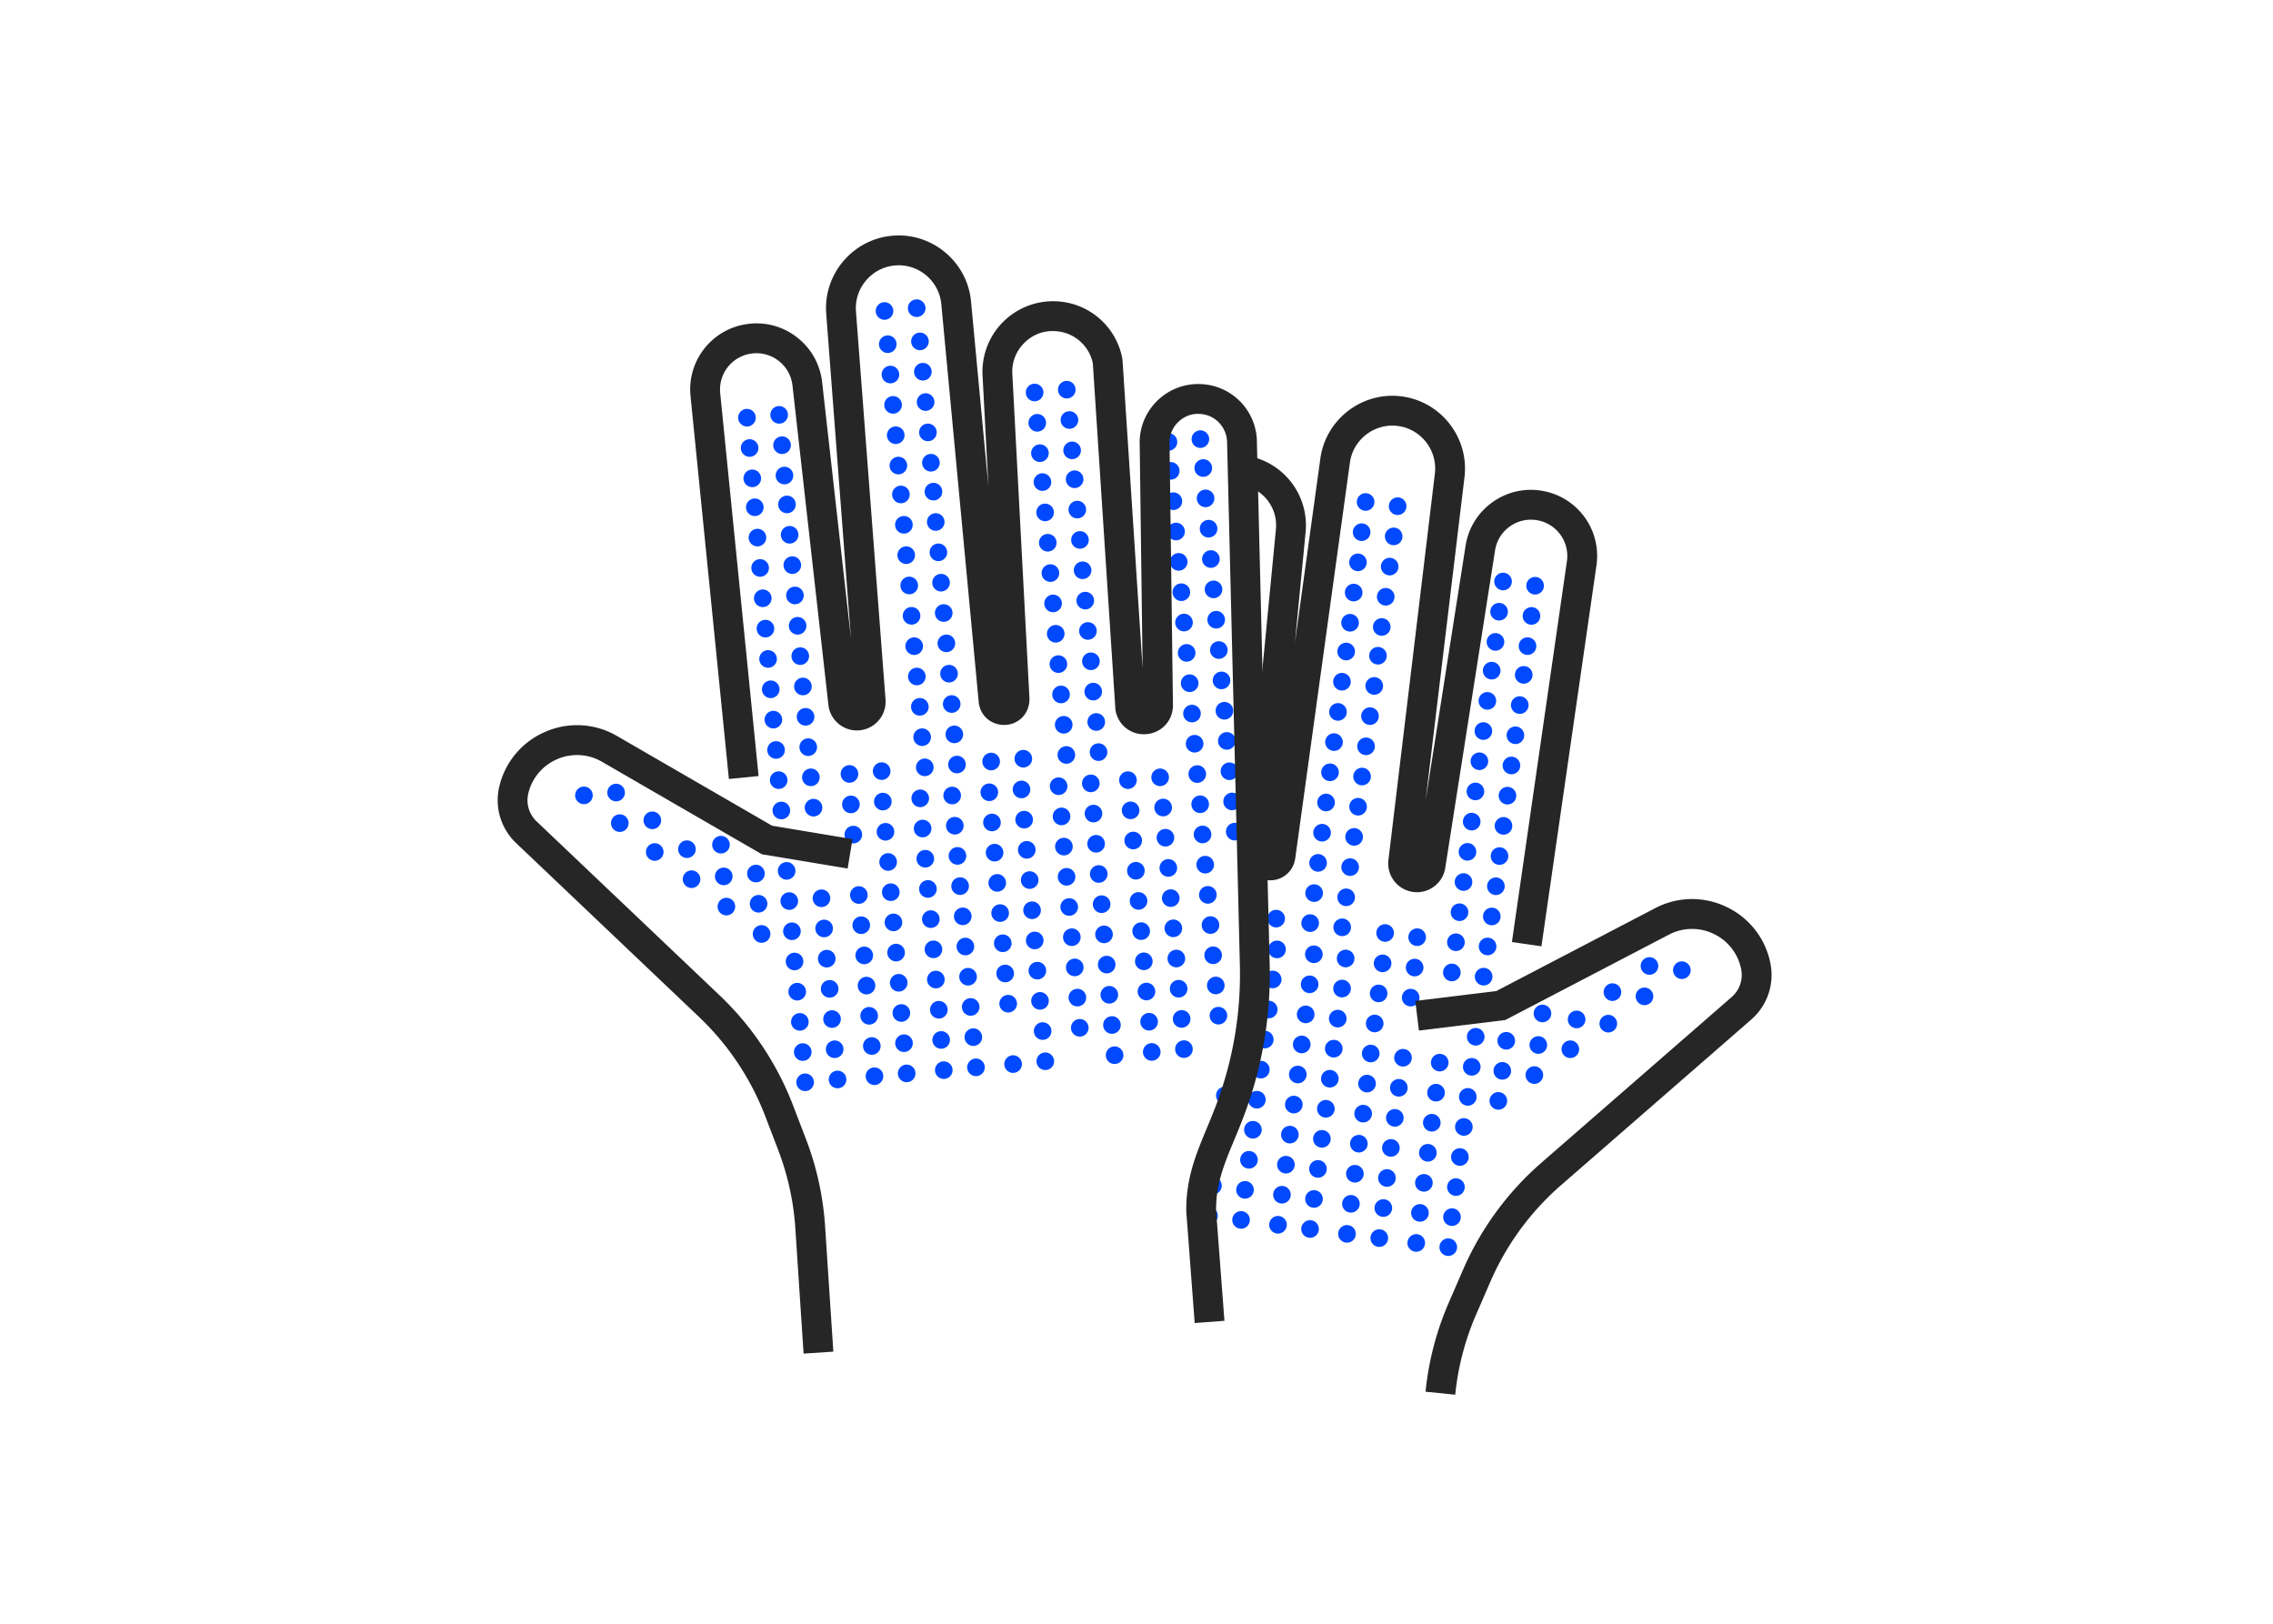 <svg xmlns="http://www.w3.org/2000/svg" fill="none" viewBox="0 0 280 200"><path fill="#0049FF" d="M189.103 73.105a.958.958 0 1 0 0-1.917.958.958 0 0 0 0 1.917zM185.155 72.585a.958.958 0 1 0 .001-1.917.958.958 0 0 0-.001 1.917zM188.612 76.824a.96.96 0 1 0 0-1.918.96.96 0 0 0 0 1.918zM184.666 76.305a.958.958 0 1 0 0-1.917.958.958 0 0 0 0 1.917zM188.124 80.543a.96.96 0 1 0 0-1.918.96.96 0 0 0 0 1.918zM184.177 80.023a.96.96 0 1 0 0-1.918.96.96 0 0 0 0 1.918zM187.656 84.085a.96.96 0 1 0 0-1.918.96.96 0 0 0 0 1.918zM183.71 83.566a.96.96 0 1 0 0-1.918.96.96 0 0 0 0 1.918zM187.167 87.806a.96.96 0 1 0 0-1.918.96.96 0 0 0 0 1.918zM183.221 87.286a.958.958 0 1 0 0-1.916.958.958 0 0 0 0 1.916zM186.677 91.525a.958.958 0 1 0 .001-1.916.958.958 0 0 0-.001 1.916zM182.73 91.006a.958.958 0 1 0 0-1.917.958.958 0 0 0 0 1.917zM186.187 95.245a.958.958 0 1 0 .001-1.917.958.958 0 0 0-.001 1.917zM182.241 94.725a.958.958 0 1 0 0-1.917.958.958 0 0 0 0 1.917zM185.698 98.964a.958.958 0 1 0 0-1.917.958.958 0 0 0 0 1.917zM181.751 98.444a.958.958 0 1 0 0-1.917.958.958 0 0 0 0 1.917zM185.208 102.683a.958.958 0 1 0 0-1.917.958.958 0 0 0 0 1.917zM181.261 102.163a.959.959 0 1 0 0-1.917.959.959 0 0 0 0 1.917zM184.719 106.402a.958.958 0 1 0 0-1.917.958.958 0 0 0 0 1.917zM180.772 105.882a.958.958 0 1 0 0-1.917.958.958 0 0 0 0 1.917zM184.228 110.121a.96.96 0 1 0 0-1.918.96.96 0 0 0 0 1.918zM180.282 109.601a.958.958 0 1 0 .001-1.917.958.958 0 0 0-.001 1.917zM183.737 113.84a.959.959 0 1 0 0-1.917.959.959 0 0 0 0 1.917zM179.792 113.32a.958.958 0 1 0 0-1.916.958.958 0 0 0 0 1.916zM171.19 70.746a.958.958 0 1 0 0-1.916.958.958 0 0 0 0 1.916zM167.244 70.227a.96.96 0 1 0 0-1.919.96.96 0 0 0 0 1.918zM171.681 67.027a.958.958 0 1 0 0-1.916.958.958 0 0 0 0 1.916zM167.734 66.508a.958.958 0 1 0 0-1.917.958.958 0 0 0 0 1.917zM172.169 63.307a.958.958 0 1 0 0-1.917.958.958 0 0 0 0 1.917zM168.223 62.788a.958.958 0 1 0 .001-1.917.958.958 0 0 0-.001 1.917zM170.701 74.465a.958.958 0 1 0 0-1.916.958.958 0 0 0 0 1.916zM166.754 73.946a.958.958 0 1 0 0-1.917.958.958 0 0 0 0 1.917zM170.211 78.184a.958.958 0 1 0 .001-1.916.958.958 0 0 0-.001 1.916zM166.264 77.665a.96.96 0 1 0 0-1.918.96.96 0 0 0 0 1.918zM169.745 81.728a.958.958 0 1 0 0-1.916.958.958 0 0 0 0 1.916zM165.797 81.209a.96.96 0 1 0 0-1.919.96.96 0 0 0 0 1.919zM169.255 85.448a.96.96 0 1 0 0-1.919.96.96 0 0 0 0 1.919zM165.309 84.928a.958.958 0 1 0 0-1.917.958.958 0 0 0 0 1.917zM168.764 89.167a.958.958 0 1 0 .001-1.917.958.958 0 0 0-.001 1.917zM164.819 88.647a.958.958 0 1 0 0-1.917.958.958 0 0 0 0 1.917zM168.275 92.886a.958.958 0 1 0 .001-1.917.958.958 0 0 0-.001 1.917zM164.329 92.366a.958.958 0 1 0 .001-1.917.958.958 0 0 0-.001 1.917zM167.787 96.606a.958.958 0 1 0 0-1.917.958.958 0 0 0 0 1.917zM163.839 96.086a.958.958 0 1 0 0-1.917.958.958 0 0 0 0 1.917zM167.296 100.324a.958.958 0 1 0 0-1.916.958.958 0 0 0 0 1.916zM163.349 99.804a.958.958 0 1 0 .001-1.917.958.958 0 0 0-.001 1.917zM166.807 104.044a.958.958 0 1 0 0-1.917.958.958 0 0 0 0 1.917zM162.86 103.524a.958.958 0 1 0 0-1.916.958.958 0 0 0 0 1.916zM166.317 107.763a.958.958 0 1 0 0-1.917.958.958 0 0 0 0 1.917zM162.369 107.243a.958.958 0 1 0 .001-1.917.958.958 0 0 0-.001 1.917zM165.828 111.483a.958.958 0 1 0 0-1.917.958.958 0 0 0 0 1.917zM161.881 110.963a.958.958 0 1 0 0-1.917.958.958 0 0 0 0 1.917zM183.251 117.537a.959.959 0 1 0 0-1.918.959.959 0 0 0 0 1.918zM179.304 117.018a.96.96 0 1 0 0-1.918.96.96 0 0 0 0 1.918zM182.763 121.257a.959.959 0 1 0 0-1.918.959.959 0 0 0 0 1.918zM178.815 120.738a.959.959 0 1 0 0-1.917.959.959 0 0 0 0 1.917zM174.573 116.395a.958.958 0 1 0 .001-1.917.958.958 0 0 0-.001 1.917zM170.627 115.875a.958.958 0 1 0 0-1.916.958.958 0 0 0 0 1.916zM174.262 120.137a.958.958 0 1 0 .001-1.917.958.958 0 0 0-.001 1.917zM170.315 119.618a.958.958 0 1 0 .001-1.917.958.958 0 0 0-.001 1.917zM165.338 115.179a.959.959 0 1 0 0-1.918.959.959 0 0 0 0 1.918zM161.393 114.66a.959.959 0 1 0-.002-1.918.959.959 0 0 0 .002 1.918zM165.765 119.019a.959.959 0 1 0 0-1.918.959.959 0 0 0 0 1.918zM161.818 118.5a.959.959 0 1 0 0-1.917.959.959 0 0 0 0 1.917zM157.205 114.108a.958.958 0 1 0 0-1.917.958.958 0 0 0 0 1.917zM157.266 117.9a.96.96 0 1 0 0-1.918.96.96 0 0 0 0 1.918zM173.775 123.84a.958.958 0 1 0 .001-1.917.958.958 0 0 0-.001 1.917zM169.827 123.321a.958.958 0 1 0 0-1.917.958.958 0 0 0 0 1.917zM165.277 122.722a.96.96 0 1 0 0-1.918.96.96 0 0 0 0 1.918zM161.329 122.202a.958.958 0 1 0 .001-1.917.958.958 0 0 0-.001 1.917zM156.778 121.602a.958.958 0 1 0 .001-1.917.958.958 0 0 0-.001 1.917zM181.787 128.661a.958.958 0 1 0 .001-1.917.958.958 0 0 0-.001 1.917zM169.343 127.023a.958.958 0 1 0 0-1.917.958.958 0 0 0 0 1.917zM164.791 126.423a.958.958 0 1 0 0-1.917.958.958 0 0 0 0 1.917zM160.843 125.904a.959.959 0 1 0-.002-1.918.959.959 0 0 0 .002 1.918zM156.291 125.305a.959.959 0 1 0-.002-1.918.959.959 0 0 0 .002 1.918zM181.299 132.363a.959.959 0 1 0 0-1.918.959.959 0 0 0 0 1.918zM177.353 131.843a.958.958 0 1 0 0-1.916.958.958 0 0 0 0 1.916zM172.799 131.244a.959.959 0 1 0 0-1.917.959.959 0 0 0 0 1.917zM168.853 130.724a.958.958 0 1 0 0-1.916.958.958 0 0 0 0 1.916zM164.301 130.125a.959.959 0 1 0 0-1.918.959.959 0 0 0 0 1.918zM160.355 129.606a.959.959 0 1 0-.002-1.918.959.959 0 0 0 .002 1.918zM155.803 129.006a.958.958 0 1 0 0-1.916.958.958 0 0 0 0 1.916zM180.814 136.066a.958.958 0 1 0 0-1.917.958.958 0 0 0 0 1.917zM176.866 135.546a.959.959 0 1 0 0-1.917.959.959 0 0 0 0 1.917zM172.315 134.946a.958.958 0 1 0 .001-1.917.958.958 0 0 0-.001 1.917zM168.368 134.427a.959.959 0 1 0 0-1.917.959.959 0 0 0 0 1.917zM163.816 133.828a.958.958 0 1 0 0-1.917.958.958 0 0 0 0 1.917zM159.869 133.308a.958.958 0 1 0 .001-1.917.958.958 0 0 0-.001 1.917zM155.317 132.708a.958.958 0 1 0 .001-1.917.958.958 0 0 0-.001 1.917zM180.325 139.768a.958.958 0 1 0 0-1.916.958.958 0 0 0 0 1.916zM176.378 139.248a.959.959 0 1 0 0-1.918.959.959 0 0 0 0 1.918zM171.825 138.649a.958.958 0 1 0 0-1.917.958.958 0 0 0 0 1.917zM167.878 138.13a.96.96 0 1 0 0-1.918.96.96 0 0 0 0 1.918zM163.327 137.531a.958.958 0 1 0 0-1.917.958.958 0 0 0 0 1.917zM159.38 137.011a.958.958 0 1 0 0-1.917.958.958 0 0 0 0 1.917zM154.828 136.411a.958.958 0 1 0 0-1.917.958.958 0 0 0 0 1.917zM150.882 135.891a.958.958 0 1 0 0-1.916.958.958 0 0 0 0 1.916zM179.838 143.47a.958.958 0 1 0 .001-1.917.958.958 0 0 0-.001 1.917zM175.892 142.951a.959.959 0 1 0-.002-1.918.959.959 0 0 0 .002 1.918zM171.338 142.35a.958.958 0 1 0 .001-1.917.958.958 0 0 0-.001 1.917zM167.392 141.831a.958.958 0 1 0 0-1.917.958.958 0 0 0 0 1.917zM162.839 141.232a.958.958 0 1 0 .001-1.917.958.958 0 0 0-.001 1.917zM158.892 140.712a.958.958 0 1 0 0-1.916.958.958 0 0 0 0 1.916zM154.342 140.113a.958.958 0 1 0 0-1.917.958.958 0 0 0 0 1.917zM150.395 139.593a.959.959 0 1 0 0-1.918.959.959 0 0 0 0 1.918zM179.35 147.173a.958.958 0 1 0 0-1.917.958.958 0 0 0 0 1.917zM175.404 146.653a.958.958 0 1 0 0-1.916.958.958 0 0 0 0 1.916zM170.852 146.053a.958.958 0 1 0 0-1.916.958.958 0 0 0 0 1.916zM166.905 145.534a.959.959 0 1 0-.002-1.918.959.959 0 0 0 .002 1.918zM162.354 144.935a.958.958 0 1 0 0-1.916.958.958 0 0 0 0 1.916zM158.406 144.415a.958.958 0 1 0 0-1.916.958.958 0 0 0 0 1.916zM153.854 143.815a.958.958 0 1 0 .001-1.917.958.958 0 0 0-.001 1.917zM149.907 143.295a.958.958 0 1 0 .001-1.917.958.958 0 0 0-.001 1.917zM178.863 150.875a.958.958 0 1 0 .001-1.917.958.958 0 0 0-.001 1.917zM174.918 150.355a.958.958 0 1 0 0-1.917.958.958 0 0 0 0 1.917zM170.362 149.756a.96.96 0 1 0 0-1.918.96.96 0 0 0 0 1.918zM166.416 149.235a.958.958 0 1 0 0-1.916.958.958 0 0 0 0 1.916zM161.864 148.637a.958.958 0 1 0 .001-1.917.958.958 0 0 0-.001 1.917zM157.918 148.117a.958.958 0 1 0 0-1.916.958.958 0 0 0 0 1.916zM153.366 147.517a.958.958 0 1 0 .001-1.917.958.958 0 0 0-.001 1.917zM149.42 146.998a.958.958 0 1 0 0-1.917.958.958 0 0 0 0 1.917zM178.374 154.576a.959.959 0 1 0 0-1.917.959.959 0 0 0 0 1.917zM174.428 154.057a.959.959 0 1 0 0-1.917.959.959 0 0 0 0 1.917zM169.877 153.458a.959.959 0 1 0 0-1.917.959.959 0 0 0 0 1.917zM165.93 152.938a.959.959 0 1 0 0-1.918.959.959 0 0 0 0 1.918zM161.378 152.338a.958.958 0 1 0 .001-1.917.958.958 0 0 0-.001 1.917zM157.431 151.819a.959.959 0 1 0 0-1.918.959.959 0 0 0 0 1.918zM152.879 151.219a.958.958 0 1 0 .001-1.917.958.958 0 0 0-.001 1.917zM148.932 150.699a.959.959 0 1 0 0-1.918.959.959 0 0 0 0 1.918zM207.136 120.459a.96.96 0 1 0 0-1.918.96.96 0 0 0 0 1.918zM203.191 119.939a.958.958 0 1 0 0-1.916.958.958 0 0 0 0 1.916zM202.576 123.682a.959.959 0 1 0 0-1.918.959.959 0 0 0 0 1.918zM198.63 123.162a.959.959 0 1 0 0-1.918.959.959 0 0 0 0 1.918zM198.119 127.045a.959.959 0 1 0 0-1.918.959.959 0 0 0 0 1.918zM194.172 126.526a.96.96 0 1 0 0-1.918.96.96 0 0 0 0 1.918zM193.443 130.196a.959.959 0 1 0 0-1.918.959.959 0 0 0 0 1.918zM189.497 129.676a.958.958 0 1 0 .001-1.917.958.958 0 0 0-.001 1.917zM189.009 133.378a.958.958 0 1 0 0-1.916.958.958 0 0 0 0 1.916zM185.062 132.859a.958.958 0 1 0 0-1.917.958.958 0 0 0 0 1.917zM190.008 125.789a.958.958 0 1 0 .001-1.917.958.958 0 0 0-.001 1.917zM185.55 129.156a.958.958 0 1 0 .001-1.917.958.958 0 0 0-.001 1.917zM184.575 136.561a.959.959 0 1 0 0-1.918.959.959 0 0 0 0 1.918zM108.958 39.264a.958.958 0 1 0 .001-1.916.958.958 0 0 0-.001 1.916zM112.923 38.917a.958.958 0 1 0 0-1.917.958.958 0 0 0 0 1.917zM92.015 52.404a.958.958 0 1 0 0-1.916.958.958 0 0 0 0 1.916zM95.98 52.057a.958.958 0 1 0 0-1.917.958.958 0 0 0 0 1.917zM92.342 56.14a.958.958 0 1 0 0-1.916.958.958 0 0 0 0 1.917zM96.307 55.794a.959.959 0 1 0 0-1.917.959.959 0 0 0 0 1.917zM92.669 59.879a.958.958 0 1 0 0-1.917.958.958 0 0 0 0 1.917zM96.634 59.531a.958.958 0 1 0 0-1.916.958.958 0 0 0 0 1.916zM92.98 63.438a.958.958 0 1 0 0-1.916.958.958 0 0 0 0 1.916zM96.945 63.091a.958.958 0 1 0 0-1.917.958.958 0 0 0 0 1.917zM93.307 67.176a.958.958 0 1 0 0-1.917.958.958 0 0 0 0 1.917zM97.273 66.829a.958.958 0 1 0 0-1.917.958.958 0 0 0 0 1.917zM93.637 70.913a.958.958 0 1 0 0-1.917.958.958 0 0 0 0 1.917zM97.601 70.566a.958.958 0 1 0 0-1.917.958.958 0 0 0 0 1.917zM93.963 74.65a.958.958 0 1 0 0-1.917.958.958 0 0 0 0 1.916zM97.928 74.302a.958.958 0 1 0 0-1.917.958.958 0 0 0 0 1.917zM94.292 78.387a.958.958 0 1 0 0-1.917.958.958 0 0 0 0 1.917zM98.256 78.04a.958.958 0 1 0 0-1.917.958.958 0 0 0 0 1.917zM94.616 82.124a.958.958 0 1 0 0-1.917.958.958 0 0 0 0 1.917zM98.58 81.776a.958.958 0 1 0 .001-1.916.958.958 0 0 0 0 1.916zM94.944 85.86a.958.958 0 1 0 0-1.916.958.958 0 0 0 0 1.917zM98.908 85.514a.958.958 0 1 0 0-1.917.958.958 0 0 0 0 1.917zM95.27 89.598a.958.958 0 1 0 0-1.917.958.958 0 0 0 0 1.917zM99.235 89.25a.958.958 0 1 0 0-1.916.958.958 0 0 0 0 1.916zM95.598 93.335a.958.958 0 1 0 0-1.917.958.958 0 0 0 0 1.917zM99.563 92.988a.958.958 0 1 0 0-1.917.958.958 0 0 0 0 1.917zM110.013 50.829a.958.958 0 1 0 .001-1.917.958.958 0 0 0-.001 1.917zM113.978 50.481a.96.96 0 1 0 0-1.918.96.96 0 0 0 0 1.918zM109.688 47.092a.958.958 0 1 0 0-1.916.958.958 0 0 0 0 1.916zM113.652 46.745a.959.959 0 1 0 0-1.917.959.959 0 0 0 0 1.917zM109.359 43.355a.958.958 0 1 0 .001-1.917.958.958 0 0 0-.001 1.917zM113.324 43.008a.958.958 0 1 0 0-1.917.958.958 0 0 0 0 1.917zM110.34 54.566a.958.958 0 1 0 0-1.917.958.958 0 0 0 0 1.917zM114.306 54.219a.958.958 0 1 0 0-1.917.958.958 0 0 0 0 1.917zM110.667 58.303a.958.958 0 1 0 0-1.917.958.958 0 0 0 0 1.917zM114.632 57.955a.96.96 0 1 0 0-1.918.96.96 0 0 0 0 1.918zM110.979 61.863a.958.958 0 1 0 .001-1.917.958.958 0 0 0-.001 1.917zM114.944 61.516a.96.96 0 1 0 0-1.918.96.96 0 0 0 0 1.918zM111.305 65.6a.96.96 0 1 0 0-1.918.96.96 0 0 0 0 1.918zM115.27 65.253a.958.958 0 1 0 0-1.916.958.958 0 0 0 0 1.916zM111.633 69.338a.958.958 0 1 0 0-1.917.958.958 0 0 0 0 1.917zM115.597 68.99a.958.958 0 1 0 .001-1.916.958.958 0 0 0-.001 1.916zM111.96 73.074a.96.96 0 1 0 0-1.918.96.96 0 0 0 0 1.918zM115.925 72.727a.958.958 0 1 0 0-1.917.958.958 0 0 0 0 1.917zM112.289 76.812a.958.958 0 1 0 .001-1.917.958.958 0 0 0-.001 1.917zM116.254 76.465a.958.958 0 1 0 0-1.917.958.958 0 0 0 0 1.917zM112.615 80.548a.958.958 0 1 0 0-1.917.958.958 0 0 0 0 1.917zM116.58 80.2a.958.958 0 1 0 0-1.916.958.958 0 0 0 0 1.917zM112.941 84.285a.958.958 0 1 0 0-1.916.958.958 0 0 0 0 1.916zM116.906 83.938a.958.958 0 1 0 .001-1.917.958.958 0 0 0-.001 1.917zM113.268 88.022a.96.96 0 1 0 0-1.918.96.96 0 0 0 0 1.918zM117.234 87.675a.958.958 0 1 0 0-1.916.958.958 0 0 0 0 1.916zM113.595 91.76a.958.958 0 1 0 0-1.916.958.958 0 0 0 0 1.916zM117.559 91.413a.958.958 0 1 0 .001-1.917.958.958 0 0 0-.001 1.917zM127.448 49.302a.958.958 0 1 0 .001-1.917.958.958 0 0 0-.001 1.917zM131.413 48.955a.958.958 0 1 0 0-1.917.958.958 0 0 0 0 1.917zM127.776 53.04a.958.958 0 1 0 0-1.917.958.958 0 0 0 0 1.916zM131.74 52.692a.958.958 0 1 0 .001-1.917.958.958 0 0 0-.001 1.917zM128.103 56.777a.958.958 0 1 0 .001-1.917.958.958 0 0 0-.001 1.917zM132.069 56.43a.958.958 0 1 0 0-1.917.958.958 0 0 0 0 1.916zM128.414 60.337a.958.958 0 1 0 .001-1.917.958.958 0 0 0-.001 1.916zM132.379 59.99a.958.958 0 1 0 0-1.917.958.958 0 0 0 0 1.916zM128.742 64.074a.958.958 0 1 0 0-1.917.958.958 0 0 0 0 1.917zM132.707 63.727a.958.958 0 1 0 0-1.917.958.958 0 0 0 0 1.917zM129.07 67.81a.958.958 0 1 0 .001-1.916.958.958 0 0 0-.001 1.917zM133.035 67.463a.958.958 0 1 0 0-1.916.958.958 0 0 0 0 1.916zM129.396 71.548a.958.958 0 1 0 0-1.917.958.958 0 0 0 0 1.917zM133.361 71.2a.958.958 0 1 0 0-1.916.958.958 0 0 0 0 1.917zM129.724 75.285a.958.958 0 1 0 .001-1.917.958.958 0 0 0-.001 1.917zM133.689 74.938a.958.958 0 1 0 0-1.917.958.958 0 0 0 0 1.917zM130.051 79.022a.958.958 0 1 0 0-1.916.958.958 0 0 0 0 1.916zM134.016 78.675a.958.958 0 1 0 0-1.916.958.958 0 0 0 0 1.916zM130.377 82.759a.958.958 0 1 0 .001-1.917.958.958 0 0 0-.001 1.917zM134.342 82.412a.96.96 0 1 0 0-1.918.96.96 0 0 0 0 1.918zM130.705 86.496a.958.958 0 1 0 0-1.917.958.958 0 0 0 0 1.917zM134.671 86.149a.958.958 0 1 0 0-1.917.958.958 0 0 0 0 1.917zM131.032 90.233a.958.958 0 1 0 0-1.917.958.958 0 0 0 0 1.917zM134.997 89.886a.96.96 0 1 0 0-1.918.96.96 0 0 0 0 1.918zM143.905 55.393a.959.959 0 1 0 0-1.917.959.959 0 0 0 0 1.917zM147.87 55.046a.958.958 0 1 0 0-1.916.958.958 0 0 0 0 1.916zM144.217 58.954a.958.958 0 1 0 0-1.917.958.958 0 0 0 0 1.917zM148.181 58.606a.96.96 0 1 0 0-1.918.96.96 0 0 0 0 1.918zM144.545 62.69a.958.958 0 1 0 0-1.916.958.958 0 0 0 0 1.917zM148.509 62.344a.958.958 0 1 0 .001-1.917.958.958 0 0 0-.001 1.917zM144.871 66.428a.958.958 0 1 0 .001-1.917.958.958 0 0 0-.001 1.917zM148.836 66.08a.96.96 0 1 0 0-1.918.96.96 0 0 0 0 1.918zM145.198 70.165a.958.958 0 1 0 0-1.917.958.958 0 0 0 0 1.917zM149.163 69.817a.958.958 0 1 0 0-1.916.958.958 0 0 0 0 1.916zM145.525 73.902a.958.958 0 1 0 0-1.916.958.958 0 0 0 0 1.916zM149.489 73.555a.958.958 0 1 0 .001-1.917.958.958 0 0 0-.001 1.917zM145.852 77.64a.958.958 0 1 0 0-1.917.958.958 0 0 0 0 1.916zM149.817 77.292a.958.958 0 1 0 0-1.917.958.958 0 0 0 0 1.917zM146.179 81.376a.958.958 0 1 0 0-1.917.958.958 0 0 0 0 1.916zM150.143 81.028a.958.958 0 1 0 .001-1.917.958.958 0 0 0-.001 1.917zM146.506 85.113a.96.96 0 1 0 0-1.918.96.96 0 0 0 0 1.918zM150.471 84.766a.958.958 0 1 0 0-1.917.958.958 0 0 0 0 1.917zM146.835 88.85a.958.958 0 1 0 0-1.917.958.958 0 0 0 0 1.917zM150.8 88.503a.96.96 0 1 0 0-1.919.96.96 0 0 0 0 1.919zM95.923 97.05a.958.958 0 1 0 0-1.916.958.958 0 0 0 0 1.916zM99.887 96.703a.958.958 0 1 0 0-1.917.958.958 0 0 0 0 1.917zM96.25 100.787a.958.958 0 1 0 0-1.917.958.958 0 0 0 0 1.917zM100.214 100.44a.958.958 0 1 0 0-1.917.958.958 0 0 0 0 1.917zM104.643 96.287a.958.958 0 1 0 .001-1.917.958.958 0 0 0-.001 1.917zM108.608 95.94a.958.958 0 1 0 0-1.917.958.958 0 0 0 0 1.917zM104.789 100.04a.959.959 0 1 0 0-1.917.959.959 0 0 0 0 1.917zM108.754 99.693a.958.958 0 1 0 0-1.917.958.958 0 0 0 0 1.917zM113.92 95.475a.958.958 0 1 0 .001-1.917.958.958 0 0 0-.001 1.917zM117.886 95.128a.958.958 0 1 0 0-1.917.958.958 0 0 0 0 1.917zM113.329 99.292a.959.959 0 1 0 0-1.917.959.959 0 0 0 0 1.917zM117.294 98.945a.958.958 0 1 0 0-1.917.958.958 0 0 0 0 1.917zM122.094 94.759a.958.958 0 1 0 0-1.917.958.958 0 0 0 0 1.917zM126.059 94.411a.958.958 0 1 0 .001-1.917.958.958 0 0 0-.001 1.917zM121.869 98.545a.958.958 0 1 0 .001-1.917.958.958 0 0 0-.001 1.917zM125.834 98.198a.958.958 0 1 0 0-1.917.958.958 0 0 0 0 1.916zM131.357 93.948a.958.958 0 1 0 .001-1.917.958.958 0 0 0-.001 1.916zM135.322 93.6a.958.958 0 1 0 0-1.916.958.958 0 0 0 0 1.916zM130.407 97.797a.958.958 0 1 0 0-1.917.958.958 0 0 0 0 1.917zM134.371 97.45a.958.958 0 1 0 .001-1.917.958.958 0 0 0-.001 1.917zM138.947 97.05a.958.958 0 1 0 0-1.916.958.958 0 0 0 0 1.916zM142.911 96.703a.958.958 0 1 0 .001-1.917.958.958 0 0 0-.001 1.917zM147.159 92.566a.958.958 0 1 0 .001-1.917.958.958 0 0 0-.001 1.917zM151.125 92.218a.958.958 0 1 0 0-1.916.958.958 0 0 0 0 1.916zM147.486 96.302a.958.958 0 1 0 0-1.916.958.958 0 0 0 0 1.916zM151.451 95.955a.958.958 0 1 0 .001-1.917.958.958 0 0 0-.001 1.917zM105.115 103.759a.958.958 0 1 0 .001-1.917.958.958 0 0 0-.001 1.917zM109.08 103.412a.958.958 0 1 0 0-1.916.958.958 0 0 0 0 1.916zM113.654 103.012a.958.958 0 1 0 .001-1.917.958.958 0 0 0-.001 1.917zM117.62 102.665a.958.958 0 1 0 0-1.916.958.958 0 0 0 0 1.916zM122.196 102.264a.958.958 0 1 0 .001-1.917.958.958 0 0 0-.001 1.917zM126.161 101.917a.958.958 0 1 0 0-1.916.958.958 0 0 0 0 1.916zM130.735 101.518a.959.959 0 1 0 0-1.917.959.959 0 0 0 0 1.917zM134.7 101.171a.958.958 0 1 0 0-1.917.958.958 0 0 0 0 1.917zM139.275 100.77a.958.958 0 1 0 0-1.916.958.958 0 0 0 0 1.916zM143.239 100.423a.96.96 0 1 0 0-1.918.96.96 0 0 0 0 1.918zM147.813 100.023a.959.959 0 1 0-.001-1.917.959.959 0 0 0 .001 1.917zM151.778 99.675a.958.958 0 1 0 .001-1.916.958.958 0 0 0-.001 1.916zM96.901 108.226a.958.958 0 1 0 0-1.916.958.958 0 0 0 0 1.916zM109.406 107.132a.958.958 0 1 0 0-1.917.958.958 0 0 0 0 1.917zM113.982 106.731a.958.958 0 1 0 0-1.916.958.958 0 0 0 0 1.916zM117.947 106.384a.959.959 0 1 0 0-1.918.959.959 0 0 0 0 1.918zM122.519 105.983a.958.958 0 1 0 0-1.916.958.958 0 0 0 0 1.916zM126.483 105.636a.958.958 0 1 0 .001-1.917.958.958 0 0 0-.001 1.917zM131.059 105.237a.959.959 0 1 0-.002-1.918.959.959 0 0 0 .002 1.918zM135.024 104.889a.958.958 0 1 0 0-1.916.958.958 0 0 0 0 1.916zM139.598 104.489a.959.959 0 1 0-.002-1.918.959.959 0 0 0 .002 1.918zM143.564 104.141a.958.958 0 1 0 0-1.916.958.958 0 0 0 0 1.916zM148.138 103.741a.959.959 0 1 0 0-1.918.959.959 0 0 0 0 1.918zM152.103 103.394a.958.958 0 1 0 0-1.917.958.958 0 0 0 0 1.917zM97.227 111.947a.958.958 0 1 0 0-1.917.958.958 0 0 0 0 1.917zM101.192 111.6a.958.958 0 1 0 0-1.916.958.958 0 0 0 0 1.916zM105.767 111.2a.959.959 0 1 0 0-1.917.959.959 0 0 0 0 1.917zM109.733 110.853a.959.959 0 1 0-.002-1.918.959.959 0 0 0 .002 1.918zM114.307 110.453a.959.959 0 1 0-.002-1.918.959.959 0 0 0 .002 1.918zM118.271 110.105a.959.959 0 1 0 0-1.918.959.959 0 0 0 0 1.918zM122.846 109.705a.958.958 0 1 0 0-1.916.958.958 0 0 0 0 1.916zM126.81 109.358a.959.959 0 1 0 0-1.917.959.959 0 0 0 0 1.917zM131.386 108.957a.958.958 0 1 0 0-1.916.958.958 0 0 0 0 1.916zM135.35 108.61a.958.958 0 1 0 .001-1.917.958.958 0 0 0-.001 1.917zM139.925 108.21a.958.958 0 1 0 0-1.917.958.958 0 0 0 0 1.917zM143.89 107.863a.959.959 0 1 0 0-1.917.959.959 0 0 0 0 1.917zM148.464 107.462a.958.958 0 1 0 0-1.917.958.958 0 0 0 0 1.917zM97.555 115.666a.958.958 0 1 0 0-1.917.958.958 0 0 0 0 1.917zM101.52 115.319a.958.958 0 1 0 0-1.917.958.958 0 0 0 0 1.917zM106.094 114.918a.959.959 0 1 0 0-1.918.959.959 0 0 0 0 1.918zM110.06 114.571a.958.958 0 1 0 0-1.916.958.958 0 0 0 0 1.916zM114.632 114.172a.959.959 0 1 0 0-1.917.959.959 0 0 0 0 1.917zM118.597 113.825a.958.958 0 1 0 0-1.917.958.958 0 0 0 0 1.917zM123.172 113.425a.959.959 0 1 0 0-1.917.959.959 0 0 0 0 1.917zM127.137 113.078a.959.959 0 1 0-.002-1.918.959.959 0 0 0 .002 1.918zM131.711 112.676a.958.958 0 1 0 0-1.917.958.958 0 0 0 0 1.917zM135.675 112.329a.959.959 0 1 0 0-1.917.959.959 0 0 0 0 1.917zM140.252 111.928a.958.958 0 1 0 0-1.916.958.958 0 0 0 0 1.916zM144.217 111.581a.958.958 0 1 0 .001-1.917.958.958 0 0 0-.001 1.917zM148.79 111.181a.959.959 0 1 0 0-1.918.959.959 0 0 0 0 1.918zM97.878 119.386a.958.958 0 1 0 0-1.917.958.958 0 0 0 0 1.917zM101.843 119.039a.958.958 0 1 0 0-1.916.958.958 0 0 0 0 1.916zM106.419 118.639a.96.96 0 1 0 0-1.918.96.96 0 0 0 0 1.918zM110.385 118.292a.958.958 0 1 0 0-1.917.958.958 0 0 0 0 1.917zM114.957 117.892a.959.959 0 1 0 0-1.917.959.959 0 0 0 0 1.917zM118.922 117.545a.958.958 0 1 0 0-1.917.958.958 0 0 0 0 1.917zM123.497 117.144a.959.959 0 1 0 0-1.917.959.959 0 0 0 0 1.917zM127.462 116.797a.958.958 0 1 0 0-1.917.958.958 0 0 0 0 1.917zM132.035 116.397a.958.958 0 1 0 0-1.917.958.958 0 0 0 0 1.917zM136 116.049a.958.958 0 1 0 .001-1.917.958.958 0 0 0-.001 1.917zM140.576 115.65a.959.959 0 1 0-.002-1.918.959.959 0 0 0 .002 1.918zM144.54 115.302a.958.958 0 1 0 .001-1.917.958.958 0 0 0-.001 1.917zM149.115 114.902a.958.958 0 1 0 0-1.916.958.958 0 0 0 0 1.916zM98.206 123.107a.958.958 0 1 0 0-1.917.958.958 0 0 0 0 1.917zM102.171 122.76a.959.959 0 1 0 0-1.917.959.959 0 0 0 0 1.917zM106.744 122.359a.959.959 0 1 0-.002-1.918.959.959 0 0 0 .002 1.918zM110.709 122.011a.958.958 0 1 0 0-1.916.958.958 0 0 0 0 1.916zM115.284 121.612a.958.958 0 1 0 0-1.917.958.958 0 0 0 0 1.917zM119.249 121.264a.958.958 0 1 0 0-1.916.958.958 0 0 0 0 1.916zM123.823 120.864a.959.959 0 1 0 0-1.918.959.959 0 0 0 0 1.918zM127.788 120.517a.958.958 0 1 0 0-1.917.958.958 0 0 0 0 1.917zM132.362 120.117a.959.959 0 1 0 0-1.917.959.959 0 0 0 0 1.917zM136.328 119.769a.958.958 0 1 0 0-1.916.958.958 0 0 0 0 1.916zM140.901 119.369a.958.958 0 1 0 .001-1.917.958.958 0 0 0-.001 1.917zM144.866 119.022a.96.96 0 1 0 0-1.918.96.96 0 0 0 0 1.918zM149.441 118.622a.958.958 0 1 0 .001-1.917.958.958 0 0 0-.001 1.917zM98.53 126.827a.958.958 0 1 0 0-1.917.958.958 0 0 0 0 1.917zM102.495 126.479a.958.958 0 1 0 0-1.916.958.958 0 0 0 0 1.916zM107.068 126.079a.959.959 0 1 0 0-1.918.959.959 0 0 0 0 1.918zM111.034 125.731a.958.958 0 1 0 0-1.916.958.958 0 0 0 0 1.916zM115.609 125.333a.96.96 0 1 0 0-1.918.96.96 0 0 0 0 1.918zM119.575 124.985a.958.958 0 1 0 0-1.916.958.958 0 0 0 0 1.916zM124.149 124.585a.96.96 0 1 0 0-1.918.96.96 0 0 0 0 1.918zM128.114 124.237a.958.958 0 1 0 0-1.916.958.958 0 0 0 0 1.916zM132.687 123.837a.959.959 0 1 0 0-1.917.959.959 0 0 0 0 1.917zM136.652 123.489a.958.958 0 1 0 0-1.916.958.958 0 0 0 0 1.916zM141.226 123.09a.958.958 0 1 0 .001-1.917.958.958 0 0 0-.001 1.917zM145.191 122.743a.959.959 0 1 0 0-1.918.959.959 0 0 0 0 1.918zM149.766 122.342a.958.958 0 1 0 .001-1.917.958.958 0 0 0-.001 1.917zM98.856 130.546a.959.959 0 1 0 0-1.917.959.959 0 0 0 0 1.917zM102.82 130.198a.958.958 0 1 0 .001-1.917.958.958 0 0 0-.001 1.917zM107.395 129.798a.958.958 0 1 0 0-1.917.958.958 0 0 0 0 1.917zM111.361 129.45a.958.958 0 1 0 0-1.916.958.958 0 0 0 0 1.916zM115.936 129.052a.958.958 0 1 0 0-1.916.958.958 0 0 0 0 1.916zM119.901 128.705a.958.958 0 1 0 0-1.916.958.958 0 0 0 0 1.916zM124.474 128.305a.959.959 0 1 0 0 0zM128.439 127.957a.958.958 0 1 0 0-1.916.958.958 0 0 0 0 1.916zM133.012 127.557a.958.958 0 1 0 .001-1.917.958.958 0 0 0-.001 1.917zM136.977 127.21a.958.958 0 1 0 0-1.917.958.958 0 0 0 0 1.917zM141.552 126.809a.958.958 0 1 0 .001-1.917.958.958 0 0 0-.001 1.917zM145.517 126.462a.96.96 0 1 0 0-1.918.96.96 0 0 0 0 1.918zM150.092 126.061a.958.958 0 1 0 0-1.916.958.958 0 0 0 0 1.916zM99.18 134.267a.958.958 0 1 0 0-1.917.958.958 0 0 0 0 1.917zM103.145 133.92a.959.959 0 1 0 0-1.917.959.959 0 0 0 0 1.917zM107.722 133.519a.958.958 0 1 0 0-1.916.958.958 0 0 0 0 1.916zM111.687 133.172a.958.958 0 1 0 .001-1.917.958.958 0 0 0-.001 1.917zM116.261 132.771a.958.958 0 1 0 0-1.916.958.958 0 0 0 0 1.916zM120.225 132.424a.958.958 0 1 0 .001-1.917.958.958 0 0 0-.001 1.917zM124.801 132.025a.959.959 0 1 0-.002-1.918.959.959 0 0 0 .002 1.918zM128.765 131.677a.958.958 0 1 0 .001-1.917.958.958 0 0 0-.001 1.917zM133.338 131.277a.959.959 0 1 0 0 0zM137.303 130.929a.958.958 0 1 0 0-1.916.958.958 0 0 0 0 1.916zM141.878 130.529a.958.958 0 1 0 .001-1.917.958.958 0 0 0-.001 1.917zM145.844 130.182a.958.958 0 1 0 0-1.917.958.958 0 0 0 0 1.917zM71.933 98.927a.958.958 0 1 0 0-1.917.958.958 0 0 0 0 1.917zM75.897 98.58a.958.958 0 1 0 0-1.918.958.958 0 0 0 0 1.917zM76.35 102.346a.958.958 0 1 0 0-1.917.958.958 0 0 0 0 1.917zM80.314 101.999a.96.96 0 1 0-.001-1.918.96.96 0 0 0 .001 1.918zM80.656 105.901a.958.958 0 1 0 0-1.917.958.958 0 0 0 0 1.917zM84.621 105.554a.958.958 0 1 0 0-1.917.958.958 0 0 0 0 1.917zM85.19 109.252a.958.958 0 1 0 0-1.917.958.958 0 0 0 0 1.917zM89.155 108.905a.958.958 0 1 0 0-1.917.958.958 0 0 0 0 1.917zM89.48 112.625a.958.958 0 1 0 .001-1.917.958.958 0 0 0 0 1.917zM93.445 112.278a.958.958 0 1 0 0-1.917.958.958 0 0 0 0 1.917zM88.813 104.999a.958.958 0 1 0 0-1.917.958.958 0 0 0 0 1.917zM93.12 108.557a.958.958 0 1 0 0-1.917.958.958 0 0 0 0 1.917zM93.772 115.998a.96.96 0 1 0-.002-1.918.96.96 0 0 0 .002 1.918z"/><path stroke="#0049FF" stroke-miterlimit="10" stroke-width=".25" d="M189.103 73.105a.958.958 0 1 0 0-1.917.958.958 0 0 0 0 1.917zM185.155 72.585a.958.958 0 1 0 .001-1.917.958.958 0 0 0-.001 1.917zM188.612 76.824a.96.96 0 1 0 0-1.918.96.96 0 0 0 0 1.918zM184.666 76.305a.958.958 0 1 0 0-1.917.958.958 0 0 0 0 1.917zM188.124 80.543a.96.96 0 1 0 0-1.918.96.96 0 0 0 0 1.918zM184.177 80.023a.96.96 0 1 0 0-1.918.96.96 0 0 0 0 1.918zM187.656 84.085a.96.96 0 1 0 0-1.918.96.96 0 0 0 0 1.918zM183.71 83.566a.96.96 0 1 0 0-1.918.96.96 0 0 0 0 1.918zM187.167 87.806a.96.96 0 1 0 0-1.918.96.96 0 0 0 0 1.918zM183.221 87.286a.958.958 0 1 0 0-1.916.958.958 0 0 0 0 1.916zM186.677 91.525a.958.958 0 1 0 .001-1.916.958.958 0 0 0-.001 1.916zM182.73 91.006a.958.958 0 1 0 0-1.917.958.958 0 0 0 0 1.917zM186.187 95.245a.958.958 0 1 0 .001-1.917.958.958 0 0 0-.001 1.917zM182.241 94.725a.958.958 0 1 0 0-1.917.958.958 0 0 0 0 1.917zM185.698 98.964a.958.958 0 1 0 0-1.917.958.958 0 0 0 0 1.917zM181.751 98.444a.958.958 0 1 0 0-1.917.958.958 0 0 0 0 1.917zM185.208 102.683a.958.958 0 1 0 0-1.917.958.958 0 0 0 0 1.917zM181.261 102.163a.959.959 0 1 0 0-1.917.959.959 0 0 0 0 1.917zM184.719 106.402a.958.958 0 1 0 0-1.917.958.958 0 0 0 0 1.917zM180.772 105.882a.958.958 0 1 0 0-1.917.958.958 0 0 0 0 1.917zM184.228 110.121a.96.96 0 1 0 0-1.918.96.96 0 0 0 0 1.918zM180.282 109.601a.958.958 0 1 0 .001-1.917.958.958 0 0 0-.001 1.917zM183.737 113.84a.959.959 0 1 0 0-1.917.959.959 0 0 0 0 1.917zM179.792 113.32a.958.958 0 1 0 0-1.916.958.958 0 0 0 0 1.916zM171.19 70.746a.958.958 0 1 0 0-1.916.958.958 0 0 0 0 1.916zM167.244 70.227a.96.96 0 1 0 0-1.919.96.96 0 0 0 0 1.918zM171.681 67.027a.958.958 0 1 0 0-1.916.958.958 0 0 0 0 1.916zM167.734 66.508a.958.958 0 1 0 0-1.917.958.958 0 0 0 0 1.917zM172.169 63.307a.958.958 0 1 0 0-1.917.958.958 0 0 0 0 1.917zM168.223 62.788a.958.958 0 1 0 .001-1.917.958.958 0 0 0-.001 1.917zM170.701 74.465a.958.958 0 1 0 0-1.916.958.958 0 0 0 0 1.916zM166.754 73.946a.958.958 0 1 0 0-1.917.958.958 0 0 0 0 1.917zM170.211 78.184a.958.958 0 1 0 .001-1.916.958.958 0 0 0-.001 1.916zM166.264 77.665a.96.96 0 1 0 0-1.918.96.96 0 0 0 0 1.918zM169.745 81.728a.958.958 0 1 0 0-1.916.958.958 0 0 0 0 1.916zM165.797 81.209a.96.96 0 1 0 0-1.919.96.96 0 0 0 0 1.919zM169.255 85.448a.96.96 0 1 0 0-1.919.96.96 0 0 0 0 1.919zM165.309 84.928a.958.958 0 1 0 0-1.917.958.958 0 0 0 0 1.917zM168.764 89.167a.958.958 0 1 0 .001-1.917.958.958 0 0 0-.001 1.917zM164.819 88.647a.958.958 0 1 0 0-1.917.958.958 0 0 0 0 1.917zM168.275 92.886a.958.958 0 1 0 .001-1.917.958.958 0 0 0-.001 1.917zM164.329 92.366a.958.958 0 1 0 .001-1.917.958.958 0 0 0-.001 1.917zM167.787 96.606a.958.958 0 1 0 0-1.917.958.958 0 0 0 0 1.917zM163.839 96.086a.958.958 0 1 0 0-1.917.958.958 0 0 0 0 1.917zM167.296 100.324a.958.958 0 1 0 0-1.916.958.958 0 0 0 0 1.916zM163.349 99.804a.958.958 0 1 0 .001-1.917.958.958 0 0 0-.001 1.917zM166.807 104.044a.958.958 0 1 0 0-1.917.958.958 0 0 0 0 1.917zM162.86 103.524a.958.958 0 1 0 0-1.916.958.958 0 0 0 0 1.916zM166.317 107.763a.958.958 0 1 0 0-1.917.958.958 0 0 0 0 1.917zM162.369 107.243a.958.958 0 1 0 .001-1.917.958.958 0 0 0-.001 1.917zM165.828 111.483a.958.958 0 1 0 0-1.917.958.958 0 0 0 0 1.917zM161.881 110.963a.958.958 0 1 0 0-1.917.958.958 0 0 0 0 1.917zM183.251 117.537a.959.959 0 1 0 0-1.918.959.959 0 0 0 0 1.918zM179.304 117.018a.96.96 0 1 0 0-1.918.96.96 0 0 0 0 1.918zM182.763 121.257a.959.959 0 1 0 0-1.918.959.959 0 0 0 0 1.918zM178.815 120.738a.959.959 0 1 0 0-1.917.959.959 0 0 0 0 1.917zM174.573 116.395a.958.958 0 1 0 .001-1.917.958.958 0 0 0-.001 1.917zM170.627 115.875a.958.958 0 1 0 0-1.916.958.958 0 0 0 0 1.916zM174.262 120.137a.958.958 0 1 0 .001-1.917.958.958 0 0 0-.001 1.917zM170.315 119.618a.958.958 0 1 0 .001-1.917.958.958 0 0 0-.001 1.917zM165.338 115.179a.959.959 0 1 0 0-1.918.959.959 0 0 0 0 1.918zM161.393 114.66a.959.959 0 1 0-.002-1.918.959.959 0 0 0 .002 1.918zM165.765 119.019a.959.959 0 1 0 0-1.918.959.959 0 0 0 0 1.918zM161.818 118.5a.959.959 0 1 0 0-1.917.959.959 0 0 0 0 1.917zM157.205 114.108a.958.958 0 1 0 0-1.917.958.958 0 0 0 0 1.917zM157.266 117.9a.96.96 0 1 0 0-1.918.96.96 0 0 0 0 1.918zM173.775 123.84a.958.958 0 1 0 .001-1.917.958.958 0 0 0-.001 1.917zM169.827 123.321a.958.958 0 1 0 0-1.917.958.958 0 0 0 0 1.917zM165.277 122.722a.96.96 0 1 0 0-1.918.96.96 0 0 0 0 1.918zM161.329 122.202a.958.958 0 1 0 .001-1.917.958.958 0 0 0-.001 1.917zM156.778 121.602a.958.958 0 1 0 .001-1.917.958.958 0 0 0-.001 1.917zM181.787 128.661a.958.958 0 1 0 .001-1.917.958.958 0 0 0-.001 1.917zM169.343 127.023a.958.958 0 1 0 0-1.917.958.958 0 0 0 0 1.917zM164.791 126.423a.958.958 0 1 0 0-1.917.958.958 0 0 0 0 1.917zM160.843 125.904a.959.959 0 1 0-.002-1.918.959.959 0 0 0 .002 1.918zM156.291 125.305a.959.959 0 1 0-.002-1.918.959.959 0 0 0 .002 1.918zM181.299 132.363a.959.959 0 1 0 0-1.918.959.959 0 0 0 0 1.918zM177.353 131.843a.958.958 0 1 0 0-1.916.958.958 0 0 0 0 1.916zM172.799 131.244a.959.959 0 1 0 0-1.917.959.959 0 0 0 0 1.917zM168.853 130.724a.958.958 0 1 0 0-1.916.958.958 0 0 0 0 1.916zM164.301 130.125a.959.959 0 1 0 0-1.918.959.959 0 0 0 0 1.918zM160.355 129.606a.959.959 0 1 0-.002-1.918.959.959 0 0 0 .002 1.918zM155.803 129.006a.958.958 0 1 0 0-1.916.958.958 0 0 0 0 1.916zM180.814 136.066a.958.958 0 1 0 0-1.917.958.958 0 0 0 0 1.917zM176.866 135.546a.959.959 0 1 0 0-1.917.959.959 0 0 0 0 1.917zM172.315 134.946a.958.958 0 1 0 .001-1.917.958.958 0 0 0-.001 1.917zM168.368 134.427a.959.959 0 1 0 0-1.917.959.959 0 0 0 0 1.917zM163.816 133.828a.958.958 0 1 0 0-1.917.958.958 0 0 0 0 1.917zM159.869 133.308a.958.958 0 1 0 .001-1.917.958.958 0 0 0-.001 1.917zM155.317 132.708a.958.958 0 1 0 .001-1.917.958.958 0 0 0-.001 1.917zM180.325 139.768a.958.958 0 1 0 0-1.916.958.958 0 0 0 0 1.916zM176.378 139.248a.959.959 0 1 0 0-1.918.959.959 0 0 0 0 1.918zM171.825 138.649a.958.958 0 1 0 0-1.917.958.958 0 0 0 0 1.917zM167.878 138.13a.96.96 0 1 0 0-1.918.96.96 0 0 0 0 1.918zM163.327 137.531a.958.958 0 1 0 0-1.917.958.958 0 0 0 0 1.917zM159.38 137.011a.958.958 0 1 0 0-1.917.958.958 0 0 0 0 1.917zM154.828 136.411a.958.958 0 1 0 0-1.917.958.958 0 0 0 0 1.917zM150.882 135.891a.958.958 0 1 0 0-1.916.958.958 0 0 0 0 1.916zM179.838 143.47a.958.958 0 1 0 .001-1.917.958.958 0 0 0-.001 1.917zM175.892 142.951a.959.959 0 1 0-.002-1.918.959.959 0 0 0 .002 1.918zM171.338 142.35a.958.958 0 1 0 .001-1.917.958.958 0 0 0-.001 1.917zM167.392 141.831a.958.958 0 1 0 0-1.917.958.958 0 0 0 0 1.917zM162.839 141.232a.958.958 0 1 0 .001-1.917.958.958 0 0 0-.001 1.917zM158.892 140.712a.958.958 0 1 0 0-1.916.958.958 0 0 0 0 1.916zM154.342 140.113a.958.958 0 1 0 0-1.917.958.958 0 0 0 0 1.917zM150.395 139.593a.959.959 0 1 0 0-1.918.959.959 0 0 0 0 1.918zM179.35 147.173a.958.958 0 1 0 0-1.917.958.958 0 0 0 0 1.917zM175.404 146.653a.958.958 0 1 0 0-1.916.958.958 0 0 0 0 1.916zM170.852 146.053a.958.958 0 1 0 0-1.916.958.958 0 0 0 0 1.916zM166.905 145.534a.959.959 0 1 0-.002-1.918.959.959 0 0 0 .002 1.918zM162.354 144.935a.958.958 0 1 0 0-1.916.958.958 0 0 0 0 1.916zM158.406 144.415a.958.958 0 1 0 0-1.916.958.958 0 0 0 0 1.916zM153.854 143.815a.958.958 0 1 0 .001-1.917.958.958 0 0 0-.001 1.917zM149.907 143.295a.958.958 0 1 0 .001-1.917.958.958 0 0 0-.001 1.917zM178.863 150.875a.958.958 0 1 0 .001-1.917.958.958 0 0 0-.001 1.917zM174.918 150.355a.958.958 0 1 0 0-1.917.958.958 0 0 0 0 1.917zM170.362 149.756a.96.96 0 1 0 0-1.918.96.96 0 0 0 0 1.918zM166.416 149.235a.958.958 0 1 0 0-1.916.958.958 0 0 0 0 1.916zM161.864 148.637a.958.958 0 1 0 .001-1.917.958.958 0 0 0-.001 1.917zM157.918 148.117a.958.958 0 1 0 0-1.916.958.958 0 0 0 0 1.916zM153.366 147.517a.958.958 0 1 0 .001-1.917.958.958 0 0 0-.001 1.917zM149.42 146.998a.958.958 0 1 0 0-1.917.958.958 0 0 0 0 1.917zM178.374 154.576a.959.959 0 1 0 0-1.917.959.959 0 0 0 0 1.917zM174.428 154.057a.959.959 0 1 0 0-1.917.959.959 0 0 0 0 1.917zM169.877 153.458a.959.959 0 1 0 0-1.917.959.959 0 0 0 0 1.917zM165.93 152.938a.959.959 0 1 0 0-1.918.959.959 0 0 0 0 1.918zM161.378 152.338a.958.958 0 1 0 .001-1.917.958.958 0 0 0-.001 1.917zM157.431 151.819a.959.959 0 1 0 0-1.918.959.959 0 0 0 0 1.918zM152.879 151.219a.958.958 0 1 0 .001-1.917.958.958 0 0 0-.001 1.917zM148.932 150.699a.959.959 0 1 0 0-1.918.959.959 0 0 0 0 1.918zM207.136 120.459a.96.96 0 1 0 0-1.918.96.96 0 0 0 0 1.918zM203.191 119.939a.958.958 0 1 0 0-1.916.958.958 0 0 0 0 1.916zM202.576 123.682a.959.959 0 1 0 0-1.918.959.959 0 0 0 0 1.918zM198.63 123.162a.959.959 0 1 0 0-1.918.959.959 0 0 0 0 1.918zM198.119 127.045a.959.959 0 1 0 0-1.918.959.959 0 0 0 0 1.918zM194.172 126.526a.96.96 0 1 0 0-1.918.96.96 0 0 0 0 1.918zM193.443 130.196a.959.959 0 1 0 0-1.918.959.959 0 0 0 0 1.918zM189.497 129.676a.958.958 0 1 0 .001-1.917.958.958 0 0 0-.001 1.917zM189.009 133.378a.958.958 0 1 0 0-1.916.958.958 0 0 0 0 1.916zM185.062 132.859a.958.958 0 1 0 0-1.917.958.958 0 0 0 0 1.917zM190.008 125.789a.958.958 0 1 0 .001-1.917.958.958 0 0 0-.001 1.917zM185.55 129.156a.958.958 0 1 0 .001-1.917.958.958 0 0 0-.001 1.917zM184.575 136.561a.959.959 0 1 0 0-1.918.959.959 0 0 0 0 1.918zM108.958 39.264a.958.958 0 1 0 .001-1.916.958.958 0 0 0-.001 1.916zM112.923 38.917a.958.958 0 1 0 0-1.917.958.958 0 0 0 0 1.917zM92.015 52.404a.958.958 0 1 0 0-1.916.958.958 0 0 0 0 1.916zM95.98 52.057a.958.958 0 1 0 0-1.917.958.958 0 0 0 0 1.917zM92.342 56.14a.958.958 0 1 0 0-1.916.958.958 0 0 0 0 1.917zM96.307 55.794a.959.959 0 1 0 0-1.917.959.959 0 0 0 0 1.917zM92.669 59.879a.958.958 0 1 0 0-1.917.958.958 0 0 0 0 1.917zM96.634 59.531a.958.958 0 1 0 0-1.916.958.958 0 0 0 0 1.916zM92.98 63.438a.958.958 0 1 0 0-1.916.958.958 0 0 0 0 1.916zM96.945 63.091a.958.958 0 1 0 0-1.917.958.958 0 0 0 0 1.917zM93.307 67.176a.958.958 0 1 0 0-1.917.958.958 0 0 0 0 1.917zM97.273 66.829a.958.958 0 1 0 0-1.917.958.958 0 0 0 0 1.917zM93.637 70.913a.958.958 0 1 0 0-1.917.958.958 0 0 0 0 1.917zM97.601 70.566a.958.958 0 1 0 0-1.917.958.958 0 0 0 0 1.917zM93.963 74.65a.958.958 0 1 0 0-1.917.958.958 0 0 0 0 1.916zM97.928 74.302a.958.958 0 1 0 0-1.917.958.958 0 0 0 0 1.917zM94.292 78.387a.958.958 0 1 0 0-1.917.958.958 0 0 0 0 1.917zM98.256 78.04a.958.958 0 1 0 0-1.917.958.958 0 0 0 0 1.917zM94.616 82.124a.958.958 0 1 0 0-1.917.958.958 0 0 0 0 1.917zM98.58 81.776a.958.958 0 1 0 .001-1.916.958.958 0 0 0 0 1.916zM94.944 85.86a.958.958 0 1 0 0-1.916.958.958 0 0 0 0 1.917zM98.908 85.514a.958.958 0 1 0 0-1.917.958.958 0 0 0 0 1.917zM95.27 89.598a.958.958 0 1 0 0-1.917.958.958 0 0 0 0 1.917zM99.235 89.25a.958.958 0 1 0 0-1.916.958.958 0 0 0 0 1.916zM95.598 93.335a.958.958 0 1 0 0-1.917.958.958 0 0 0 0 1.917zM99.563 92.988a.958.958 0 1 0 0-1.917.958.958 0 0 0 0 1.917zM110.013 50.829a.958.958 0 1 0 .001-1.917.958.958 0 0 0-.001 1.917zM113.978 50.481a.96.96 0 1 0 0-1.918.96.96 0 0 0 0 1.918zM109.688 47.092a.958.958 0 1 0 0-1.916.958.958 0 0 0 0 1.916zM113.652 46.745a.959.959 0 1 0 0-1.917.959.959 0 0 0 0 1.917zM109.359 43.355a.958.958 0 1 0 .001-1.917.958.958 0 0 0-.001 1.917zM113.324 43.008a.958.958 0 1 0 0-1.917.958.958 0 0 0 0 1.917zM110.34 54.566a.958.958 0 1 0 0-1.917.958.958 0 0 0 0 1.917zM114.306 54.219a.958.958 0 1 0 0-1.917.958.958 0 0 0 0 1.917zM110.667 58.303a.958.958 0 1 0 0-1.917.958.958 0 0 0 0 1.917zM114.632 57.955a.96.96 0 1 0 0-1.918.96.96 0 0 0 0 1.918zM110.979 61.863a.958.958 0 1 0 .001-1.917.958.958 0 0 0-.001 1.917zM114.944 61.516a.96.96 0 1 0 0-1.918.96.96 0 0 0 0 1.918zM111.305 65.6a.96.96 0 1 0 0-1.918.96.96 0 0 0 0 1.918zM115.27 65.253a.958.958 0 1 0 0-1.916.958.958 0 0 0 0 1.916zM111.633 69.338a.958.958 0 1 0 0-1.917.958.958 0 0 0 0 1.917zM115.597 68.99a.958.958 0 1 0 .001-1.916.958.958 0 0 0-.001 1.916zM111.96 73.074a.96.96 0 1 0 0-1.918.96.96 0 0 0 0 1.918zM115.925 72.727a.958.958 0 1 0 0-1.917.958.958 0 0 0 0 1.917zM112.289 76.812a.958.958 0 1 0 .001-1.917.958.958 0 0 0-.001 1.917zM116.254 76.465a.958.958 0 1 0 0-1.917.958.958 0 0 0 0 1.917zM112.615 80.548a.958.958 0 1 0 0-1.917.958.958 0 0 0 0 1.917zM116.58 80.2a.958.958 0 1 0 0-1.916.958.958 0 0 0 0 1.917zM112.941 84.285a.958.958 0 1 0 0-1.916.958.958 0 0 0 0 1.916zM116.906 83.938a.958.958 0 1 0 .001-1.917.958.958 0 0 0-.001 1.917zM113.268 88.022a.96.96 0 1 0 0-1.918.96.96 0 0 0 0 1.918zM117.234 87.675a.958.958 0 1 0 0-1.916.958.958 0 0 0 0 1.916zM113.595 91.76a.958.958 0 1 0 0-1.916.958.958 0 0 0 0 1.916zM117.559 91.413a.958.958 0 1 0 .001-1.917.958.958 0 0 0-.001 1.917zM127.448 49.302a.958.958 0 1 0 .001-1.917.958.958 0 0 0-.001 1.917zM131.413 48.955a.958.958 0 1 0 0-1.917.958.958 0 0 0 0 1.917zM127.776 53.04a.958.958 0 1 0 0-1.917.958.958 0 0 0 0 1.916zM131.74 52.692a.958.958 0 1 0 .001-1.917.958.958 0 0 0-.001 1.917zM128.103 56.777a.958.958 0 1 0 .001-1.917.958.958 0 0 0-.001 1.917zM132.069 56.43a.958.958 0 1 0 0-1.917.958.958 0 0 0 0 1.916zM128.414 60.337a.958.958 0 1 0 .001-1.917.958.958 0 0 0-.001 1.916zM132.379 59.99a.958.958 0 1 0 0-1.917.958.958 0 0 0 0 1.916zM128.742 64.074a.958.958 0 1 0 0-1.917.958.958 0 0 0 0 1.917zM132.707 63.727a.958.958 0 1 0 0-1.917.958.958 0 0 0 0 1.917zM129.07 67.81a.958.958 0 1 0 .001-1.916.958.958 0 0 0-.001 1.917zM133.035 67.463a.958.958 0 1 0 0-1.916.958.958 0 0 0 0 1.916zM129.396 71.548a.958.958 0 1 0 0-1.917.958.958 0 0 0 0 1.917zM133.361 71.2a.958.958 0 1 0 0-1.916.958.958 0 0 0 0 1.917zM129.724 75.285a.958.958 0 1 0 .001-1.917.958.958 0 0 0-.001 1.917zM133.689 74.938a.958.958 0 1 0 0-1.917.958.958 0 0 0 0 1.917zM130.051 79.022a.958.958 0 1 0 0-1.916.958.958 0 0 0 0 1.916zM134.016 78.675a.958.958 0 1 0 0-1.916.958.958 0 0 0 0 1.916zM130.377 82.759a.958.958 0 1 0 .001-1.917.958.958 0 0 0-.001 1.917zM134.342 82.412a.96.96 0 1 0 0-1.918.96.96 0 0 0 0 1.918zM130.705 86.496a.958.958 0 1 0 0-1.917.958.958 0 0 0 0 1.917zM134.671 86.149a.958.958 0 1 0 0-1.917.958.958 0 0 0 0 1.917zM131.032 90.233a.958.958 0 1 0 0-1.917.958.958 0 0 0 0 1.917zM134.997 89.886a.96.96 0 1 0 0-1.918.96.96 0 0 0 0 1.918zM143.905 55.393a.959.959 0 1 0 0-1.917.959.959 0 0 0 0 1.917zM147.87 55.046a.958.958 0 1 0 0-1.916.958.958 0 0 0 0 1.916zM144.217 58.954a.958.958 0 1 0 0-1.917.958.958 0 0 0 0 1.917zM148.181 58.606a.96.96 0 1 0 0-1.918.96.96 0 0 0 0 1.918zM144.545 62.69a.958.958 0 1 0 0-1.916.958.958 0 0 0 0 1.917zM148.509 62.344a.958.958 0 1 0 .001-1.917.958.958 0 0 0-.001 1.917zM144.871 66.428a.958.958 0 1 0 .001-1.917.958.958 0 0 0-.001 1.917zM148.836 66.08a.96.96 0 1 0 0-1.918.96.96 0 0 0 0 1.918zM145.198 70.165a.958.958 0 1 0 0-1.917.958.958 0 0 0 0 1.917zM149.163 69.817a.958.958 0 1 0 0-1.916.958.958 0 0 0 0 1.916zM145.525 73.902a.958.958 0 1 0 0-1.916.958.958 0 0 0 0 1.916zM149.489 73.555a.958.958 0 1 0 .001-1.917.958.958 0 0 0-.001 1.917zM145.852 77.64a.958.958 0 1 0 0-1.917.958.958 0 0 0 0 1.916zM149.817 77.292a.958.958 0 1 0 0-1.917.958.958 0 0 0 0 1.917zM146.179 81.376a.958.958 0 1 0 0-1.917.958.958 0 0 0 0 1.916zM150.143 81.028a.958.958 0 1 0 .001-1.917.958.958 0 0 0-.001 1.917zM146.506 85.113a.96.96 0 1 0 0-1.918.96.96 0 0 0 0 1.918zM150.471 84.766a.958.958 0 1 0 0-1.917.958.958 0 0 0 0 1.917zM146.835 88.85a.958.958 0 1 0 0-1.917.958.958 0 0 0 0 1.917zM150.8 88.503a.96.96 0 1 0 0-1.919.96.96 0 0 0 0 1.919zM95.923 97.05a.958.958 0 1 0 0-1.916.958.958 0 0 0 0 1.916zM99.887 96.703a.958.958 0 1 0 0-1.917.958.958 0 0 0 0 1.917zM96.25 100.787a.958.958 0 1 0 0-1.917.958.958 0 0 0 0 1.917zM100.214 100.44a.958.958 0 1 0 0-1.917.958.958 0 0 0 0 1.917zM104.643 96.287a.958.958 0 1 0 .001-1.917.958.958 0 0 0-.001 1.917zM108.608 95.94a.958.958 0 1 0 0-1.917.958.958 0 0 0 0 1.917zM104.789 100.04a.959.959 0 1 0 0-1.917.959.959 0 0 0 0 1.917zM108.754 99.693a.958.958 0 1 0 0-1.917.958.958 0 0 0 0 1.917zM113.92 95.475a.958.958 0 1 0 .001-1.917.958.958 0 0 0-.001 1.917zM117.886 95.128a.958.958 0 1 0 0-1.917.958.958 0 0 0 0 1.917zM113.329 99.292a.959.959 0 1 0 0-1.917.959.959 0 0 0 0 1.917zM117.294 98.945a.958.958 0 1 0 0-1.917.958.958 0 0 0 0 1.917zM122.094 94.759a.958.958 0 1 0 0-1.917.958.958 0 0 0 0 1.917zM126.059 94.411a.958.958 0 1 0 .001-1.917.958.958 0 0 0-.001 1.917zM121.869 98.545a.958.958 0 1 0 .001-1.917.958.958 0 0 0-.001 1.917zM125.834 98.198a.958.958 0 1 0 0-1.917.958.958 0 0 0 0 1.916zM131.357 93.948a.958.958 0 1 0 .001-1.917.958.958 0 0 0-.001 1.916zM135.322 93.6a.958.958 0 1 0 0-1.916.958.958 0 0 0 0 1.916zM130.407 97.797a.958.958 0 1 0 0-1.917.958.958 0 0 0 0 1.917zM134.371 97.45a.958.958 0 1 0 .001-1.917.958.958 0 0 0-.001 1.917zM138.947 97.05a.958.958 0 1 0 0-1.916.958.958 0 0 0 0 1.916zM142.911 96.703a.958.958 0 1 0 .001-1.917.958.958 0 0 0-.001 1.917zM147.159 92.566a.958.958 0 1 0 .001-1.917.958.958 0 0 0-.001 1.917zM151.125 92.218a.958.958 0 1 0 0-1.916.958.958 0 0 0 0 1.916zM147.486 96.302a.958.958 0 1 0 0-1.916.958.958 0 0 0 0 1.916zM151.451 95.955a.958.958 0 1 0 .001-1.917.958.958 0 0 0-.001 1.917zM105.115 103.759a.958.958 0 1 0 .001-1.917.958.958 0 0 0-.001 1.917zM109.08 103.412a.958.958 0 1 0 0-1.916.958.958 0 0 0 0 1.916zM113.654 103.012a.958.958 0 1 0 .001-1.917.958.958 0 0 0-.001 1.917zM117.62 102.665a.958.958 0 1 0 0-1.916.958.958 0 0 0 0 1.916zM122.196 102.264a.958.958 0 1 0 .001-1.917.958.958 0 0 0-.001 1.917zM126.161 101.917a.958.958 0 1 0 0-1.916.958.958 0 0 0 0 1.916zM130.735 101.518a.959.959 0 1 0 0-1.917.959.959 0 0 0 0 1.917zM134.7 101.171a.958.958 0 1 0 0-1.917.958.958 0 0 0 0 1.917zM139.275 100.77a.958.958 0 1 0 0-1.916.958.958 0 0 0 0 1.916zM143.239 100.423a.96.96 0 1 0 0-1.918.96.96 0 0 0 0 1.918zM147.813 100.023a.959.959 0 1 0-.001-1.917.959.959 0 0 0 .001 1.917zM151.778 99.675a.958.958 0 1 0 .001-1.916.958.958 0 0 0-.001 1.916zM96.901 108.226a.958.958 0 1 0 0-1.916.958.958 0 0 0 0 1.916zM109.406 107.132a.958.958 0 1 0 0-1.917.958.958 0 0 0 0 1.917zM113.982 106.731a.958.958 0 1 0 0-1.916.958.958 0 0 0 0 1.916zM117.947 106.384a.959.959 0 1 0 0-1.918.959.959 0 0 0 0 1.918zM122.519 105.983a.958.958 0 1 0 0-1.916.958.958 0 0 0 0 1.916zM126.483 105.636a.958.958 0 1 0 .001-1.917.958.958 0 0 0-.001 1.917zM131.059 105.237a.959.959 0 1 0-.002-1.918.959.959 0 0 0 .002 1.918zM135.024 104.889a.958.958 0 1 0 0-1.916.958.958 0 0 0 0 1.916zM139.598 104.489a.959.959 0 1 0-.002-1.918.959.959 0 0 0 .002 1.918zM143.564 104.141a.958.958 0 1 0 0-1.916.958.958 0 0 0 0 1.916zM148.138 103.741a.959.959 0 1 0 0-1.918.959.959 0 0 0 0 1.918zM152.103 103.394a.958.958 0 1 0 0-1.917.958.958 0 0 0 0 1.917zM97.227 111.947a.958.958 0 1 0 0-1.917.958.958 0 0 0 0 1.917zM101.192 111.6a.958.958 0 1 0 0-1.916.958.958 0 0 0 0 1.916zM105.767 111.2a.959.959 0 1 0 0-1.917.959.959 0 0 0 0 1.917zM109.733 110.853a.959.959 0 1 0-.002-1.918.959.959 0 0 0 .002 1.918zM114.307 110.453a.959.959 0 1 0-.002-1.918.959.959 0 0 0 .002 1.918zM118.271 110.105a.959.959 0 1 0 0-1.918.959.959 0 0 0 0 1.918zM122.846 109.705a.958.958 0 1 0 0-1.916.958.958 0 0 0 0 1.916zM126.81 109.358a.959.959 0 1 0 0-1.917.959.959 0 0 0 0 1.917zM131.386 108.957a.958.958 0 1 0 0-1.916.958.958 0 0 0 0 1.916zM135.35 108.61a.958.958 0 1 0 .001-1.917.958.958 0 0 0-.001 1.917zM139.925 108.21a.958.958 0 1 0 0-1.917.958.958 0 0 0 0 1.917zM143.89 107.863a.959.959 0 1 0 0-1.917.959.959 0 0 0 0 1.917zM148.464 107.462a.958.958 0 1 0 0-1.917.958.958 0 0 0 0 1.917zM97.555 115.666a.958.958 0 1 0 0-1.917.958.958 0 0 0 0 1.917zM101.52 115.319a.958.958 0 1 0 0-1.917.958.958 0 0 0 0 1.917zM106.094 114.918a.959.959 0 1 0 0-1.918.959.959 0 0 0 0 1.918zM110.06 114.571a.958.958 0 1 0 0-1.916.958.958 0 0 0 0 1.916zM114.632 114.172a.959.959 0 1 0 0-1.917.959.959 0 0 0 0 1.917zM118.597 113.825a.958.958 0 1 0 0-1.917.958.958 0 0 0 0 1.917zM123.172 113.425a.959.959 0 1 0 0-1.917.959.959 0 0 0 0 1.917zM127.137 113.078a.959.959 0 1 0-.002-1.918.959.959 0 0 0 .002 1.918zM131.711 112.676a.958.958 0 1 0 0-1.917.958.958 0 0 0 0 1.917zM135.675 112.329a.959.959 0 1 0 0-1.917.959.959 0 0 0 0 1.917zM140.252 111.928a.958.958 0 1 0 0-1.916.958.958 0 0 0 0 1.916zM144.217 111.581a.958.958 0 1 0 .001-1.917.958.958 0 0 0-.001 1.917zM148.79 111.181a.959.959 0 1 0 0-1.918.959.959 0 0 0 0 1.918zM97.878 119.386a.958.958 0 1 0 0-1.917.958.958 0 0 0 0 1.917zM101.843 119.039a.958.958 0 1 0 0-1.916.958.958 0 0 0 0 1.916zM106.419 118.639a.96.96 0 1 0 0-1.918.96.96 0 0 0 0 1.918zM110.385 118.292a.958.958 0 1 0 0-1.917.958.958 0 0 0 0 1.917zM114.957 117.892a.959.959 0 1 0 0-1.917.959.959 0 0 0 0 1.917zM118.922 117.545a.958.958 0 1 0 0-1.917.958.958 0 0 0 0 1.917zM123.497 117.144a.959.959 0 1 0 0-1.917.959.959 0 0 0 0 1.917zM127.462 116.797a.958.958 0 1 0 0-1.917.958.958 0 0 0 0 1.917zM132.035 116.397a.958.958 0 1 0 0-1.917.958.958 0 0 0 0 1.917zM136 116.049a.958.958 0 1 0 .001-1.917.958.958 0 0 0-.001 1.917zM140.576 115.65a.959.959 0 1 0-.002-1.918.959.959 0 0 0 .002 1.918zM144.54 115.302a.958.958 0 1 0 .001-1.917.958.958 0 0 0-.001 1.917zM149.115 114.902a.958.958 0 1 0 0-1.916.958.958 0 0 0 0 1.916zM98.206 123.107a.958.958 0 1 0 0-1.917.958.958 0 0 0 0 1.917zM102.171 122.76a.959.959 0 1 0 0-1.917.959.959 0 0 0 0 1.917zM106.744 122.359a.959.959 0 1 0-.002-1.918.959.959 0 0 0 .002 1.918zM110.709 122.011a.958.958 0 1 0 0-1.916.958.958 0 0 0 0 1.916zM115.284 121.612a.958.958 0 1 0 0-1.917.958.958 0 0 0 0 1.917zM119.249 121.264a.958.958 0 1 0 0-1.916.958.958 0 0 0 0 1.916zM123.823 120.864a.959.959 0 1 0 0-1.918.959.959 0 0 0 0 1.918zM127.788 120.517a.958.958 0 1 0 0-1.917.958.958 0 0 0 0 1.917zM132.362 120.117a.959.959 0 1 0 0-1.917.959.959 0 0 0 0 1.917zM136.328 119.769a.958.958 0 1 0 0-1.916.958.958 0 0 0 0 1.916zM140.901 119.369a.958.958 0 1 0 .001-1.917.958.958 0 0 0-.001 1.917zM144.866 119.022a.96.96 0 1 0 0-1.918.96.96 0 0 0 0 1.918zM149.441 118.622a.958.958 0 1 0 .001-1.917.958.958 0 0 0-.001 1.917zM98.53 126.827a.958.958 0 1 0 0-1.917.958.958 0 0 0 0 1.917zM102.495 126.479a.958.958 0 1 0 0-1.916.958.958 0 0 0 0 1.916zM107.068 126.079a.959.959 0 1 0 0-1.918.959.959 0 0 0 0 1.918zM111.034 125.731a.958.958 0 1 0 0-1.916.958.958 0 0 0 0 1.916zM115.609 125.333a.96.96 0 1 0 0-1.918.96.96 0 0 0 0 1.918zM119.575 124.985a.958.958 0 1 0 0-1.916.958.958 0 0 0 0 1.916zM124.149 124.585a.96.96 0 1 0 0-1.918.96.96 0 0 0 0 1.918zM128.114 124.237a.958.958 0 1 0 0-1.916.958.958 0 0 0 0 1.916zM132.687 123.837a.959.959 0 1 0 0-1.917.959.959 0 0 0 0 1.917zM136.652 123.489a.958.958 0 1 0 0-1.916.958.958 0 0 0 0 1.916zM141.226 123.09a.958.958 0 1 0 .001-1.917.958.958 0 0 0-.001 1.917zM145.191 122.743a.959.959 0 1 0 0-1.918.959.959 0 0 0 0 1.918zM149.766 122.342a.958.958 0 1 0 .001-1.917.958.958 0 0 0-.001 1.917zM98.856 130.546a.959.959 0 1 0 0-1.917.959.959 0 0 0 0 1.917zM102.82 130.198a.958.958 0 1 0 .001-1.917.958.958 0 0 0-.001 1.917zM107.395 129.798a.958.958 0 1 0 0-1.917.958.958 0 0 0 0 1.917zM111.361 129.45a.958.958 0 1 0 0-1.916.958.958 0 0 0 0 1.916zM115.936 129.052a.958.958 0 1 0 0-1.916.958.958 0 0 0 0 1.916zM119.901 128.705a.958.958 0 1 0 0-1.916.958.958 0 0 0 0 1.916zM124.474 128.305a.959.959 0 1 0 0 0zM128.439 127.957a.958.958 0 1 0 0-1.916.958.958 0 0 0 0 1.916zM133.012 127.557a.958.958 0 1 0 .001-1.917.958.958 0 0 0-.001 1.917zM136.977 127.21a.958.958 0 1 0 0-1.917.958.958 0 0 0 0 1.917zM141.552 126.809a.958.958 0 1 0 .001-1.917.958.958 0 0 0-.001 1.917zM145.517 126.462a.96.96 0 1 0 0-1.918.96.96 0 0 0 0 1.918zM150.092 126.061a.958.958 0 1 0 0-1.916.958.958 0 0 0 0 1.916zM99.18 134.267a.958.958 0 1 0 0-1.917.958.958 0 0 0 0 1.917zM103.145 133.92a.959.959 0 1 0 0-1.917.959.959 0 0 0 0 1.917zM107.722 133.519a.958.958 0 1 0 0-1.916.958.958 0 0 0 0 1.916zM111.687 133.172a.958.958 0 1 0 .001-1.917.958.958 0 0 0-.001 1.917zM116.261 132.771a.958.958 0 1 0 0-1.916.958.958 0 0 0 0 1.916zM120.225 132.424a.958.958 0 1 0 .001-1.917.958.958 0 0 0-.001 1.917zM124.801 132.025a.959.959 0 1 0-.002-1.918.959.959 0 0 0 .002 1.918zM128.765 131.677a.958.958 0 1 0 .001-1.917.958.958 0 0 0-.001 1.917zM133.338 131.277a.959.959 0 1 0 0 0zM137.303 130.929a.958.958 0 1 0 0-1.916.958.958 0 0 0 0 1.916zM141.878 130.529a.958.958 0 1 0 .001-1.917.958.958 0 0 0-.001 1.917zM145.844 130.182a.958.958 0 1 0 0-1.917.958.958 0 0 0 0 1.917zM71.933 98.927a.958.958 0 1 0 0-1.917.958.958 0 0 0 0 1.917zM75.897 98.58a.958.958 0 1 0 0-1.918.958.958 0 0 0 0 1.917zM76.35 102.346a.958.958 0 1 0 0-1.917.958.958 0 0 0 0 1.917zM80.314 101.999a.96.96 0 1 0-.001-1.918.96.96 0 0 0 .001 1.918zM80.656 105.901a.958.958 0 1 0 0-1.917.958.958 0 0 0 0 1.917zM84.621 105.554a.958.958 0 1 0 0-1.917.958.958 0 0 0 0 1.917zM85.19 109.252a.958.958 0 1 0 0-1.917.958.958 0 0 0 0 1.917zM89.155 108.905a.958.958 0 1 0 0-1.917.958.958 0 0 0 0 1.917zM89.48 112.625a.958.958 0 1 0 .001-1.917.958.958 0 0 0 0 1.917zM93.445 112.278a.958.958 0 1 0 0-1.917.958.958 0 0 0 0 1.917zM88.813 104.999a.958.958 0 1 0 0-1.917.958.958 0 0 0 0 1.917zM93.12 108.557a.958.958 0 1 0 0-1.917.958.958 0 0 0 0 1.917zM93.772 115.998a.96.96 0 1 0-.002-1.918.96.96 0 0 0 .002 1.918z"/><path fill="#262626" d="M189.882 116.557l-3.637-.525 6.777-46.909a4.464 4.464 0 0 0-3.616-5.036 4.445 4.445 0 0 0-3.404.75 4.443 4.443 0 0 0-1.834 2.964l-6.135 39.106a3.504 3.504 0 0 1-1.443 2.333 3.506 3.506 0 0 1-2.681.598 3.541 3.541 0 0 1-2.877-3.9l5.723-47.605c.345-2.858-1.696-5.488-4.549-5.864-2.872-.376-5.522 1.645-5.916 4.51l-6.737 48.754c-.25 1.711-1.724 2.853-3.429 2.68-1.705-.177-2.912-1.602-2.806-3.313l3.844-39.779c.169-1.465-.264-2.848-1.215-3.93a4.959 4.959 0 0 0-3.708-1.7l.041-3.675a8.702 8.702 0 0 1 6.424 2.947 8.707 8.707 0 0 1 2.112 6.747l-1.297 13.419 3.13-22.651c.67-4.86 5.181-8.293 10.036-7.652 4.841.637 8.304 5.1 7.719 9.947l-4.791 39.844 4.924-31.384a8.085 8.085 0 0 1 3.339-5.394 8.096 8.096 0 0 1 6.198-1.365 8.127 8.127 0 0 1 6.586 9.173l-6.778 46.91zM179.262 171.789l-3.657-.369a36.68 36.68 0 0 1 2.855-10.954l1.781-4.107a37.022 37.022 0 0 1 9.594-13.106l23.496-20.458a3.584 3.584 0 0 0 1.162-3.372 6.117 6.117 0 0 0-3.376-4.386 6.115 6.115 0 0 0-5.534.087l-20.158 10.515-10.636 1.299-.445-3.648 9.973-1.218 19.566-10.207a9.754 9.754 0 0 1 8.831-.138 9.754 9.754 0 0 1 5.387 6.998 7.272 7.272 0 0 1-2.357 6.842l-23.496 20.457a33.318 33.318 0 0 0-8.635 11.798l-1.782 4.106a33.078 33.078 0 0 0-2.569 9.861z"/><path fill="#262626" d="M147.169 162.962l-1.036-13.715c-.059-4.062 1.194-7.076 2.521-10.266.402-.966.818-1.965 1.215-3.032a45.588 45.588 0 0 0 2.863-17.131l-1.57-64.228c.006-1.985-1.502-3.549-3.435-3.61-.973-.044-1.855.311-2.548.963a3.526 3.526 0 0 0-1.112 2.451l.424 32.539v.037c-.051 1.85-1.426 3.303-3.27 3.455-1.839.154-3.439-1.056-3.793-2.872l-.03-.23-2.778-42.59a4.992 4.992 0 0 0-4.743-3.95c-1.462-.063-2.782.499-3.78 1.538a4.962 4.962 0 0 0-1.387 3.836l2.105 39.881c.034 1.778-1.233 3.148-2.944 3.251-1.736.078-3.134-1.107-3.308-2.812l-4.607-49.016c-.269-2.88-2.828-5.02-5.713-4.764-2.867.25-5.021 2.79-4.801 5.659l3.642 47.81a3.538 3.538 0 0 1-3.044 3.77 3.497 3.497 0 0 1-2.653-.714 3.506 3.506 0 0 1-1.339-2.397l-4.425-39.332a4.447 4.447 0 0 0-1.703-3.043 4.443 4.443 0 0 0-3.367-.898 4.466 4.466 0 0 0-3.834 4.876l4.727 47.157-3.657.366-4.726-47.159a8.13 8.13 0 0 1 6.979-8.88 8.08 8.08 0 0 1 6.132 1.635 8.088 8.088 0 0 1 3.102 5.538l3.549 31.554-3.047-40.004c-.374-4.867 3.279-9.174 8.144-9.6 4.881-.431 9.235 3.198 9.693 8.082l2.141 22.781-.713-13.513a8.684 8.684 0 0 1 2.404-6.612 8.688 8.688 0 0 1 6.547-2.665 8.65 8.65 0 0 1 8.254 7.028l.03.23 2.476 37.973-.364-27.975.001-.037a7.174 7.174 0 0 1 2.267-5.06 7.177 7.177 0 0 1 5.186-1.96 7.187 7.187 0 0 1 6.99 7.245l1.57 64.171a49.236 49.236 0 0 1-3.093 18.507 87.405 87.405 0 0 1-1.265 3.162c-1.271 3.056-2.277 5.473-2.241 8.746l1.027 13.547-3.663.277z"/><path fill="#262626" d="M98.99 166.726l-.996-15.115a33.095 33.095 0 0 0-2.138-9.979l-1.6-4.181a33.32 33.32 0 0 0-8.114-12.162L63.56 103.827a7.274 7.274 0 0 1-2.057-6.937 9.755 9.755 0 0 1 5.688-6.758 9.755 9.755 0 0 1 8.817.523l19.1 11.05 9.911 1.651-.604 3.625-10.568-1.761-19.68-11.383a6.111 6.111 0 0 0-5.526-.328 6.116 6.116 0 0 0-3.564 4.235 3.585 3.585 0 0 0 1.014 3.42l22.582 21.461a37.042 37.042 0 0 1 9.014 13.512l1.601 4.181a36.665 36.665 0 0 1 2.373 11.069l.994 15.099-3.665.24z"/></svg>